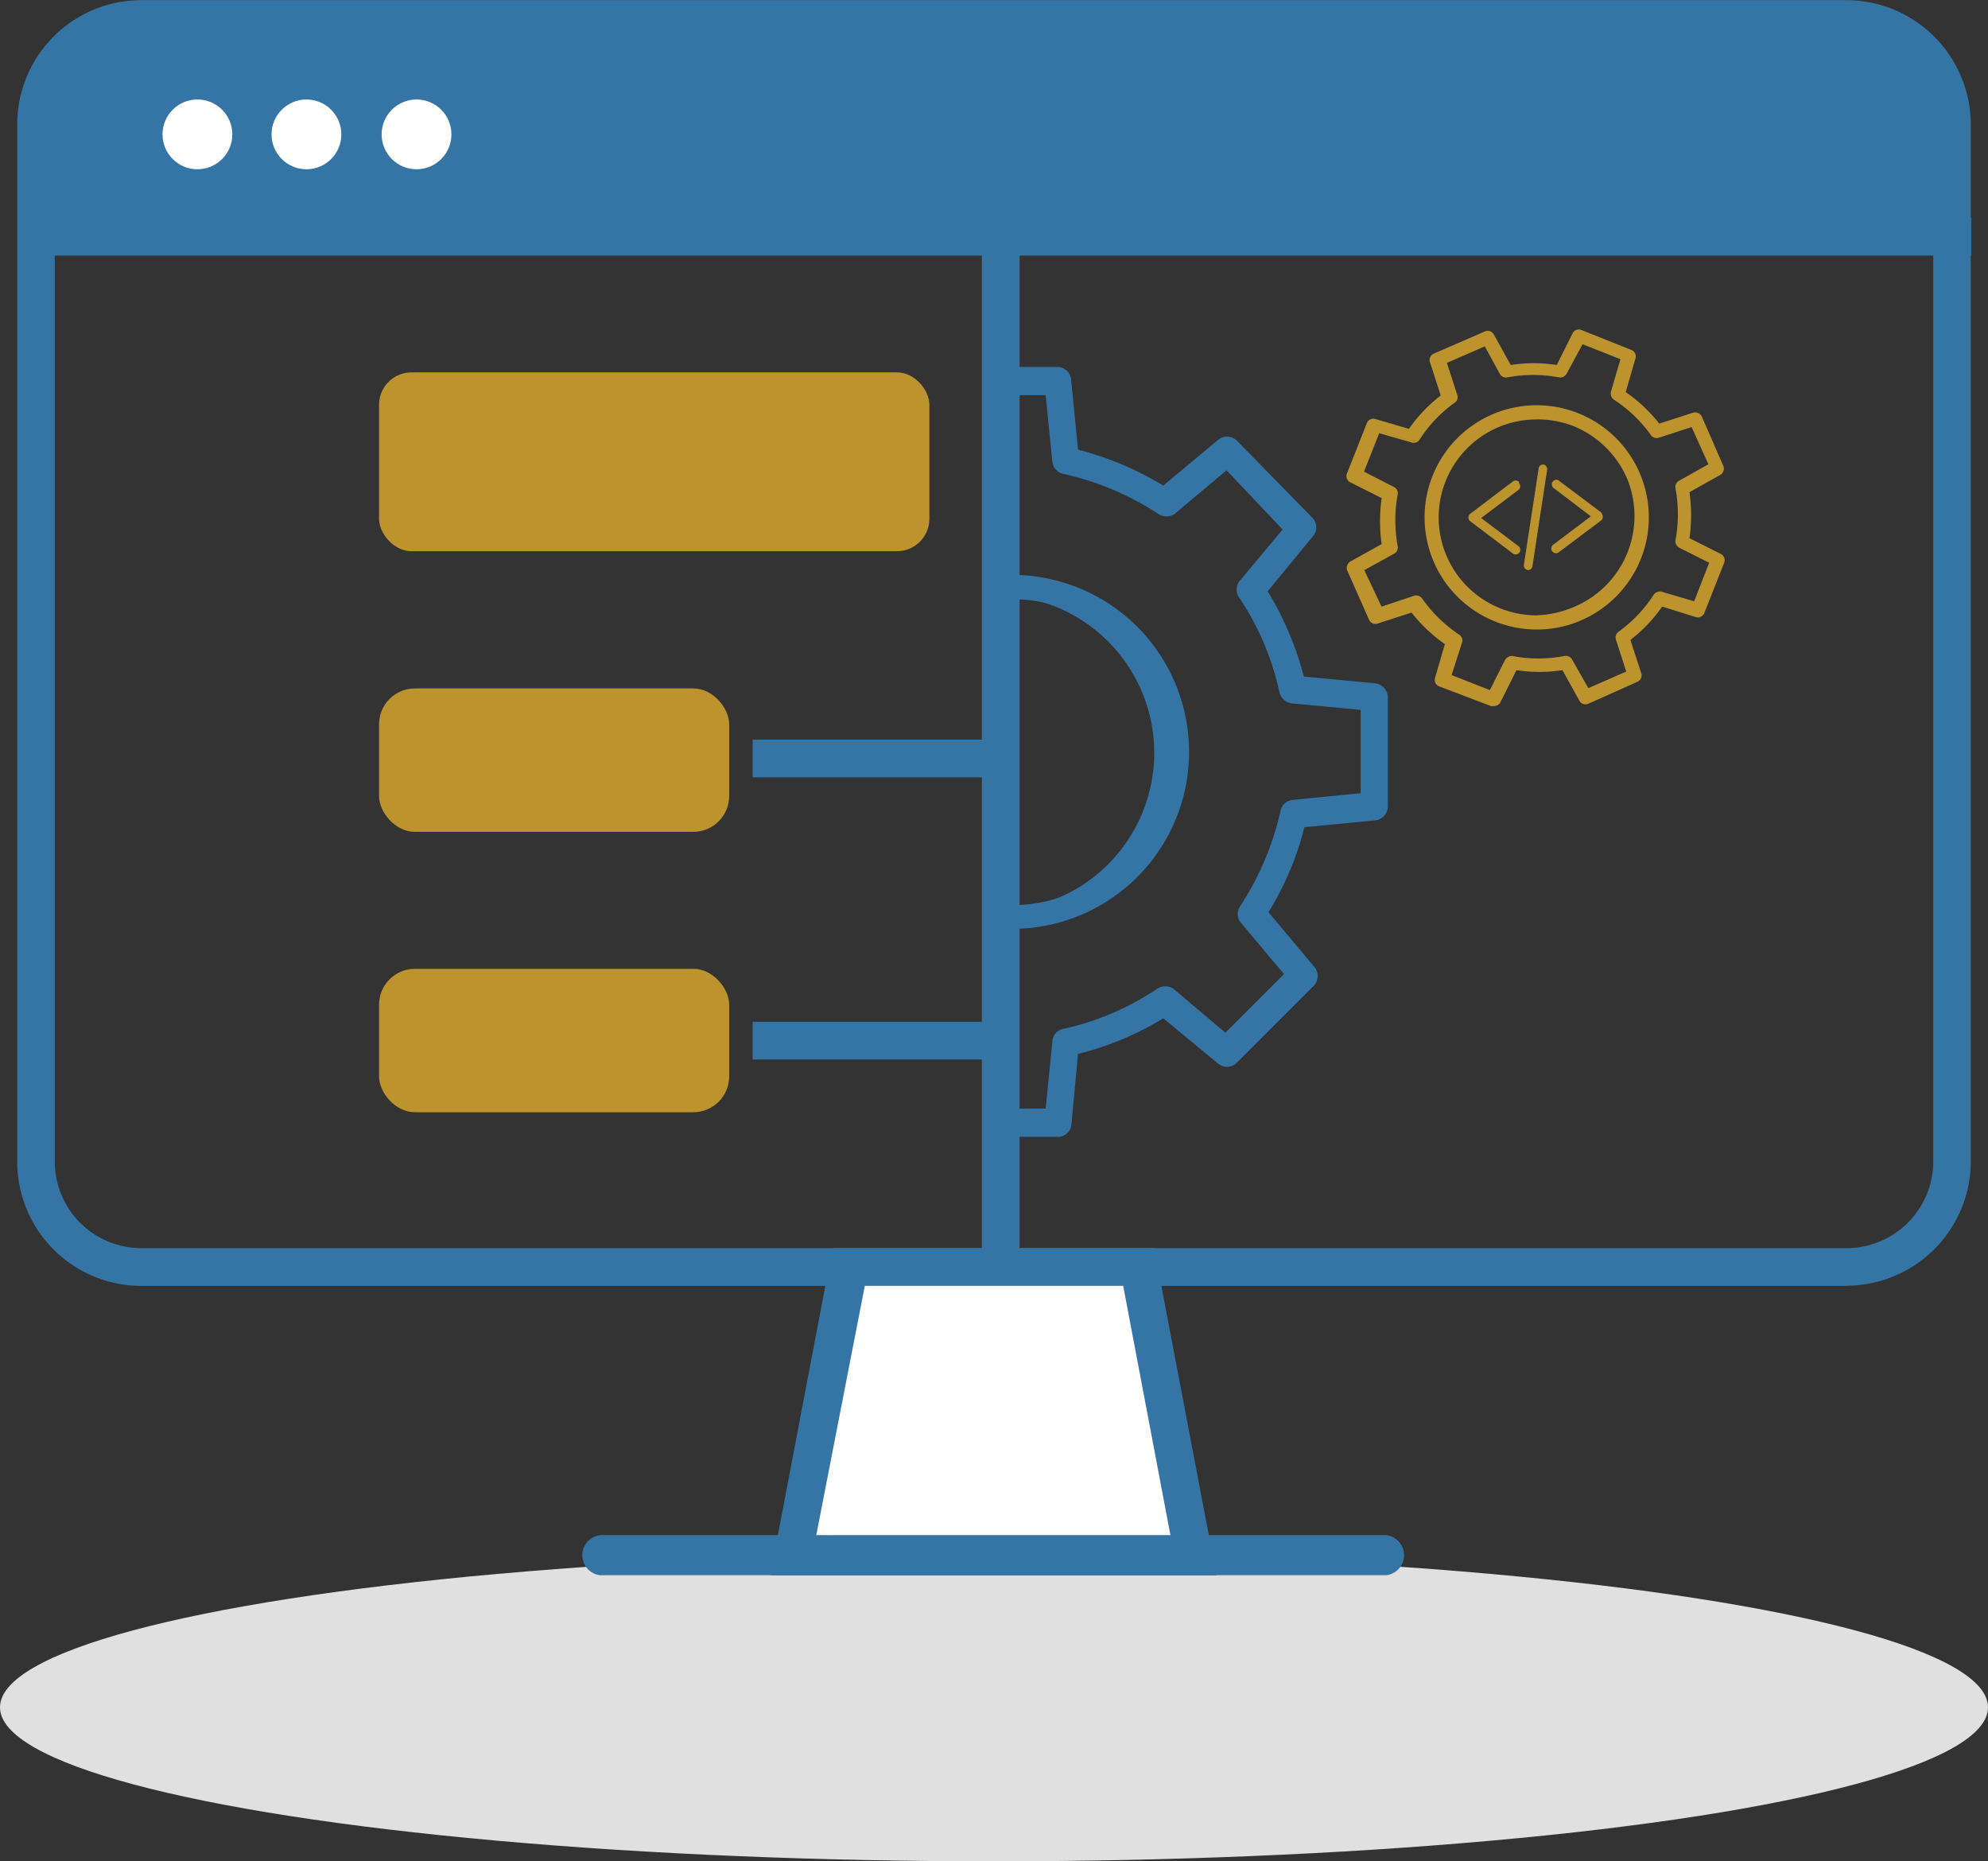 <svg xmlns="http://www.w3.org/2000/svg" width="57.66" height="53.98" viewBox="0 0 57.66 53.98">
  <rect x="0" y="0" width="57.66" height="53.98" fill="#333333" stroke="none"/>
  <g id="immersive-full-stack-and-software-engineer-bootcamp-logo-color" transform="translate(-1.53 -3.53)">
    <ellipse id="Ellipse_162" data-name="Ellipse 162" cx="28.83" cy="4.466" rx="28.83" ry="4.466" transform="translate(1.53 48.577)" fill="#e0e0e0" style="mix-blend-mode: multiply;isolation: isolate"/>
    <g id="Group_5589" data-name="Group 5589" transform="translate(2.572 4.077)">
      <path id="Rectangle_5142" data-name="Rectangle 5142" d="M5.041,4.26h51.3a2.121,2.121,0,0,1,2.1,2.121v4.2H2.92v-4.2A2.121,2.121,0,0,1,5.041,4.26Z" transform="translate(-2.92 -4.26)" fill="#3475a6"/>
    </g>
    <g id="Group_5590" data-name="Group 5590" transform="translate(2.025 3.53)">
      <path id="Path_8890" data-name="Path 8890" d="M55.256,40.821H5.795a3.6,3.6,0,0,1-3.6-3.6V7.135a3.6,3.6,0,0,1,3.6-3.6H55.256a3.612,3.612,0,0,1,3.6,3.6V37.216a3.612,3.612,0,0,1-3.6,3.6ZM5.795,4.632a2.518,2.518,0,0,0-2.511,2.5V37.216a2.511,2.511,0,0,0,2.511,2.511H55.256a2.518,2.518,0,0,0,2.511-2.511V7.135a2.518,2.518,0,0,0-2.511-2.5Z" transform="translate(-2.19 -3.53)" fill="#3475a6"/>
    </g>
    <g id="Group_5591" data-name="Group 5591" transform="translate(23.87 39.727)">
      <path id="Path_8891" data-name="Path 8891" d="M43.846,60.953H32.23l1.589-8.393h8.423Z" transform="translate(-31.563 -52.013)" fill="#fff"/>
      <path id="Path_8892" data-name="Path 8892" d="M44.282,61.318H31.34l1.806-9.488h9.33ZM32.666,60.2H42.956l-1.379-7.277H34.083Z" transform="translate(-31.34 -51.83)" fill="#3475a6"/>
    </g>
    <g id="Group_5592" data-name="Group 5592" transform="translate(18.42 48.052)">
      <path id="Path_8893" data-name="Path 8893" d="M47.384,64.1h-22.8a.585.585,0,0,1,0-1.162h22.8a.585.585,0,0,1,0,1.162Z" transform="translate(-24.068 -62.94)" fill="#3475a6"/>
    </g>
    <g id="Ellipse_12" data-name="Ellipse 12" transform="translate(6.244 6.415)">
      <circle id="Ellipse_148" data-name="Ellipse 148" cx="1.012" cy="1.012" r="1.012" transform="translate(0 0)" fill="#fff"/>
    </g>
    <g id="Ellipse_13" data-name="Ellipse 13" transform="translate(9.406 6.415)">
      <circle id="Ellipse_149" data-name="Ellipse 149" cx="1.012" cy="1.012" r="1.012" transform="translate(0 0)" fill="#fff"/>
    </g>
    <g id="Ellipse_14" data-name="Ellipse 14" transform="translate(12.599 6.415)">
      <circle id="Ellipse_150" data-name="Ellipse 150" cx="1.012" cy="1.012" r="1.012" transform="translate(0 0)" fill="#fff"/>
    </g>
    <g id="Group_5593" data-name="Group 5593" transform="translate(2.572 9.848)">
      <rect id="Rectangle_5143" data-name="Rectangle 5143" width="56.131" height="1.094" fill="#3475a6"/>
    </g>
    <g id="Group_5600" data-name="Group 5600" transform="translate(12.524 9.848)">
      <g id="Group_5594" data-name="Group 5594" transform="translate(0 4.481)">
        <rect id="Rectangle_5144" data-name="Rectangle 5144" width="15.962" height="5.186" rx="0.94" fill="#bd932e"/>
      </g>
      <g id="Group_5595" data-name="Group 5595" transform="translate(0 13.647)">
        <rect id="Rectangle_5145" data-name="Rectangle 5145" width="10.155" height="4.159" rx="1.04" fill="#bd932e"/>
      </g>
      <g id="Group_5596" data-name="Group 5596" transform="translate(0 21.778)">
        <rect id="Rectangle_5146" data-name="Rectangle 5146" width="10.155" height="4.159" rx="1.04" fill="#bd932e"/>
      </g>
      <g id="Group_5597" data-name="Group 5597" transform="translate(10.836 15.131)">
        <rect id="Rectangle_5147" data-name="Rectangle 5147" width="7.577" height="1.094" fill="#3475a6"/>
      </g>
      <g id="Group_5598" data-name="Group 5598" transform="translate(10.836 23.314)">
        <rect id="Rectangle_5148" data-name="Rectangle 5148" width="7.134" height="1.094" fill="#3475a6"/>
      </g>
      <g id="Group_5599" data-name="Group 5599" transform="translate(17.484)">
        <rect id="Rectangle_5149" data-name="Rectangle 5149" width="1.094" height="30.344" transform="translate(0)" fill="#3475a6"/>
      </g>
    </g>
    <g id="Group_5612" data-name="Group 5612" transform="translate(30.42 13.076)">
      <g id="Group_5603" data-name="Group 5603" transform="translate(0 1.096)">
        <g id="Group_5601" data-name="Group 5601">
          <path id="Path_8894" data-name="Path 8894" d="M51.119,27.083l-2.151-.2a8.9,8.9,0,0,0-1.1-2.608l1.364-1.649a.277.277,0,0,0,0-.367l-2.2-2.248a.27.27,0,0,0-.367,0L45,21.38A8.993,8.993,0,0,0,42.4,20.285l-.2-2.136a.262.262,0,0,0-.277-.24H40.26v.547h1.394l.2,2.083a.262.262,0,0,0,.217.232,8.633,8.633,0,0,1,2.788,1.177.285.285,0,0,0,.322,0l1.626-1.356,1.844,1.881-1.341,1.619a.27.27,0,0,0,0,.322,8.243,8.243,0,0,1,1.177,2.78.285.285,0,0,0,.247.217l2.113.2v2.653l-2.083.2a.285.285,0,0,0-.247.217,8.476,8.476,0,0,1-1.177,2.788.27.27,0,0,0,0,.322l1.341,1.611L46.81,37.29l-1.626-1.326a.27.27,0,0,0-.322,0,8.094,8.094,0,0,1-2.788,1.169.27.27,0,0,0-.217.232l-.2,2.083H40.26v.547H41.9a.255.255,0,0,0,.27-.24l.21-2.136a8.686,8.686,0,0,0,2.608-1.094l1.649,1.364a.277.277,0,0,0,.367,0l2.248-2.248a.277.277,0,0,0,0-.367l-1.371-1.656a8.858,8.858,0,0,0,1.1-2.6l2.136-.21a.277.277,0,0,0,.255-.27V27.36a.292.292,0,0,0-.255-.277Z" transform="translate(-40.125 -17.775)" fill="#3475a6"/>
          <path id="Path_8895" data-name="Path 8895" d="M41.864,40.055H40.08v-.817h1.439l.195-1.963a.39.39,0,0,1,.33-.352,7.944,7.944,0,0,0,2.7-1.154.42.42,0,0,1,.487,0l1.5,1.267,1.7-1.7-1.259-1.5a.4.4,0,0,1,0-.487A8.393,8.393,0,0,0,48.331,30.6a.4.4,0,0,1,.36-.315l1.963-.195V27.675l-1.986-.187a.427.427,0,0,1-.367-.315,7.936,7.936,0,0,0-1.162-2.743.4.4,0,0,1,0-.487l1.252-1.5-1.626-1.716-1.5,1.259a.42.42,0,0,1-.487,0,8.288,8.288,0,0,0-2.743-1.154.4.4,0,0,1-.322-.352l-.195-1.933H40.08V17.73h1.776a.4.4,0,0,1,.4.36l.2,2.038a9.083,9.083,0,0,1,2.473,1.042l1.574-1.311a.412.412,0,0,1,.555,0l2.2,2.248a.4.4,0,0,1,0,.547l-1.3,1.581a9.173,9.173,0,0,1,1.049,2.473l2.061.195a.42.42,0,0,1,.375.4V30.47a.412.412,0,0,1-.382.412l-2.038.195a8.716,8.716,0,0,1-1.042,2.466L49.3,35.116a.412.412,0,0,1,0,.555L47.05,37.919a.4.4,0,0,1-.547,0l-1.574-1.3a8.746,8.746,0,0,1-2.473,1.034l-.187,2.016a.4.4,0,0,1-.4.39Zm-1.5-.27h1.5A.127.127,0,0,0,42,39.673h0l.217-2.248h.1a8.521,8.521,0,0,0,2.57-1.079l.082-.052,1.724,1.439a.15.15,0,0,0,.187,0l2.248-2.248a.135.135,0,0,0,0-.18l-1.439-1.731.052-.082a8.9,8.9,0,0,0,1.087-2.563v-.1l2.248-.217a.142.142,0,0,0,.127-.142V27.322a.135.135,0,0,0-.127-.135h0l-2.248-.217v-.1a8.416,8.416,0,0,0-1.087-2.563l-.052-.082L49.118,22.5a.127.127,0,0,0,0-.18l-2.2-2.248a.15.15,0,0,0-.187,0L45,21.507l-.082-.052a8.671,8.671,0,0,0-2.563-1.079h-.1l-.217-2.248a.127.127,0,0,0-.127-.12h-1.5v.277h1.379L42,20.5a.142.142,0,0,0,.1.112,8.334,8.334,0,0,1,2.84,1.192.135.135,0,0,0,.157,0l1.664-1.439L48.8,22.429l-1.416,1.716a.127.127,0,0,0,0,.157,8.3,8.3,0,0,1,1.192,2.833.135.135,0,0,0,.127.1l2.248.217v2.908l-2.248.21a.157.157,0,0,0-.127.1,8.566,8.566,0,0,1-1.2,2.84.135.135,0,0,0,0,.157l1.416,1.709-2.023,2.031L45.049,36a.135.135,0,0,0-.157,0,8.3,8.3,0,0,1-2.833,1.192.12.12,0,0,0-.1.112l-.217,2.211H40.357Z" transform="translate(-40.08 -17.73)" fill="#3475a6"/>
        </g>
        <g id="Group_5602" data-name="Group 5602" transform="translate(0.03 6.034)">
          <path id="Path_8896" data-name="Path 8896" d="M45.311,30.961A5,5,0,0,0,40.32,26h-.06v.427h.06a4.571,4.571,0,0,1,0,9.135h-.06v.427h.06a5.006,5.006,0,0,0,4.991-5.029Z" transform="translate(-40.155 -25.837)" fill="#3475a6"/>
          <path id="Path_8897" data-name="Path 8897" d="M40.285,36.04H40.12V35.35h.142l.052.135V35.35a4.437,4.437,0,1,0,.112-8.866H40.12v-.7h.195a5.133,5.133,0,1,1,.12,10.259h-.12ZM40.285,35.9Zm.082-.285v.15a4.871,4.871,0,0,0,0-9.742v.15a4.706,4.706,0,0,1,0,9.405Z" transform="translate(-40.12 -25.782)" fill="#3475a6"/>
        </g>
      </g>
      <g id="Group_5611" data-name="Group 5611" transform="translate(10.161)">
        <g id="Group_5606" data-name="Group 5606">
          <g id="Group_5604" data-name="Group 5604">
            <path id="Path_8898" data-name="Path 8898" d="M63.728,18.753l-1.027.33a4.309,4.309,0,0,0-1.019-.967l.3-1.027a.15.15,0,0,0-.082-.165l-1.454-.577a.135.135,0,0,0-.165.067l-.487.952a4.4,4.4,0,0,0-1.4,0l-.525-.937a.12.12,0,0,0-.165-.052l-1.446.63a.127.127,0,0,0-.075.157l.33,1.019a4.5,4.5,0,0,0-.974,1.019l-1.027-.292a.127.127,0,0,0-.157.075l-.577,1.5a.135.135,0,0,0,.06.172l.952.48a4.444,4.444,0,0,0,0,1.409l-.944.525a.135.135,0,0,0-.067.172l.63,1.439a.142.142,0,0,0,.172.075l1.019-.337a4.234,4.234,0,0,0,1.027.974l-.3,1.019a.135.135,0,0,0,.082.165l1.5.577a.15.15,0,0,0,.172-.067l.48-.959a4.234,4.234,0,0,0,1.409,0l.517.937a.135.135,0,0,0,.172.052l1.439-.63a.127.127,0,0,0,.075-.165l-.33-1.012a4.339,4.339,0,0,0,.974-1.019l1.027.292a.135.135,0,0,0,.165-.075l.57-1.461a.135.135,0,0,0-.06-.172l-.952-.48a4.444,4.444,0,0,0,0-1.409l.869-.547a.135.135,0,0,0,.06-.172l-.63-1.446a.135.135,0,0,0-.135-.067Zm.5,1.5-.914.51a.142.142,0,0,0-.067.142,4.235,4.235,0,0,1,0,1.5.135.135,0,0,0,.067.135l.937.472-.487,1.229-1-.285a.135.135,0,0,0-.15.06A3.994,3.994,0,0,1,61.578,25.1a.15.15,0,0,0-.052.15l.322.989-1.162.547-.51-.907a.127.127,0,0,0-.142-.067,4.234,4.234,0,0,1-1.5,0,.127.127,0,0,0-.142.067l-.465.937-1.237-.487.247-.982a.142.142,0,0,0-.06-.15,3.964,3.964,0,0,1-1.087-1.034.142.142,0,0,0-.157-.045l-1,.322-.525-1.214.914-.51a.142.142,0,0,0,.075-.142,4.069,4.069,0,0,1,0-1.5.142.142,0,0,0-.075-.142l-.937-.472.487-1.229,1,.285a.15.15,0,0,0,.15-.052,4.107,4.107,0,0,1,1.019-1.132.112.112,0,0,0,.052-.142l-.322-1L57.7,16.67l.5.914a.142.142,0,0,0,.142.067,4.242,4.242,0,0,1,1.5,0,.135.135,0,0,0,.142-.067l.472-.937,1.214.487-.285,1a.142.142,0,0,0,.052.15,4.227,4.227,0,0,1,1.094,1.034.142.142,0,0,0,.157.052l1-.292Z" transform="translate(-53.67 -16.286)" fill="#bd932e"/>
            <path id="Path_8899" data-name="Path 8899" d="M57.911,27.2h-.075l-1.5-.57a.2.2,0,0,1-.127-.247l.285-.982a4.5,4.5,0,0,1-.967-.914l-.974.315a.2.2,0,0,1-.255-.1l-.637-1.439a.217.217,0,0,1,.1-.262l.9-.5a4.684,4.684,0,0,1,0-1.334l-.907-.457a.2.2,0,0,1-.1-.255l.577-1.461a.2.2,0,0,1,.247-.12l.974.285a4.346,4.346,0,0,1,.922-.967l-.315-.974a.2.2,0,0,1,.112-.24l1.484-.644a.2.2,0,0,1,.255.082l.495.892a4.2,4.2,0,0,1,1.334,0l.457-.914a.2.2,0,0,1,.262-.1l1.446.577a.2.2,0,0,1,.12.24l-.285.982a4.5,4.5,0,0,1,.974.914l.974-.315a.217.217,0,0,1,.255.1l.63,1.446a.21.21,0,0,1-.1.262l-.884.495a4.684,4.684,0,0,1,0,1.334l.907.457a.2.2,0,0,1,.1.255L64.019,24.5a.2.2,0,0,1-.24.12l-.982-.307a4.347,4.347,0,0,1-.922.967l.315.967a.2.2,0,0,1-.112.247l-1.424.637a.2.2,0,0,1-.255-.082l-.495-.892a4.422,4.422,0,0,1-1.334,0l-.457.914a.21.21,0,0,1-.2.127Zm-2.293-2.885v.045a4.189,4.189,0,0,0,1,.952h.037l-.307,1.072a.075.075,0,0,0,.037.082l1.461.57a.075.075,0,0,0,.082,0l.51-1h.045a4.3,4.3,0,0,0,1.386,0h.052l.54.974a.06.06,0,0,0,.082,0L62,26.372a.06.06,0,0,0,0-.075l-.345-1.064h0a4.294,4.294,0,0,0,.952-1v-.045l1.072.315a.075.075,0,0,0,.082-.045L64.334,23a.06.06,0,0,0,0-.082l-1-.5V22.37a4.5,4.5,0,0,0,0-1.386v-.052l.974-.54a.067.067,0,0,0,0-.09l-.63-1.439a.06.06,0,0,0-.082,0l-1.072.345V19.17a4.174,4.174,0,0,0-1-.952h-.045l.315-1.072a.075.075,0,0,0-.045-.082L60.3,16.487a.067.067,0,0,0-.082,0l-.51,1h.045a4.3,4.3,0,0,0-1.386,0h-.045l-.547-.974a.06.06,0,0,0-.082,0l-1.439.622a.067.067,0,0,0-.037.082l.345,1.057h0a4.212,4.212,0,0,0-.959,1v.037l-1.072-.307a.067.067,0,0,0-.082.037l-.577,1.461a.06.06,0,0,0,0,.082l1,.5v.052a4.107,4.107,0,0,0,0,1.386v.045l-.989.547a.075.075,0,0,0,0,.09l.622,1.439a.082.082,0,0,0,.09.037Zm2.248,2.6-1.341-.525.307-1.064a.075.075,0,0,0,0-.075A4.107,4.107,0,0,1,55.723,24.2a.075.075,0,0,0-.082,0l-1.057.352L54,23.216l.982-.54a.067.067,0,0,0,0-.067,4.369,4.369,0,0,1,0-1.5.067.067,0,0,0-.037-.075l-.982-.495.532-1.349,1.057.307a.067.067,0,0,0,.075,0,4.287,4.287,0,0,1,1.049-1.184.052.052,0,0,0,0-.067l-.345-1.057,1.334-.577.57.952a.067.067,0,0,0,.067,0,4.407,4.407,0,0,1,1.5,0,.052.052,0,1,0,.1,0l.495-.989,1.341.54L61.4,18.135a.06.06,0,0,0,0,.075,4.129,4.129,0,0,1,1.109,1.057.06.06,0,0,0,.075,0l1.064-.345.577,1.326-.959.54a.075.075,0,0,0,0,.067,4.234,4.234,0,0,1,0,1.5.09.09,0,0,0,0,.067l.989.495-.465,1.394L62.73,24a.052.052,0,0,0-.067,0,4.347,4.347,0,0,1-1.057,1.1.06.06,0,0,0,0,.075l.345,1.049-1.334.577-.54-.967a.06.06,0,0,0-.067,0,4.077,4.077,0,0,1-1.536,0,.09.09,0,0,0-.067.037ZM56.69,26.3l1.109.435.442-.877a.232.232,0,0,1,.217-.112,3.912,3.912,0,0,0,1.5,0,.21.21,0,0,1,.225.1l.472.832,1.1-.48-.3-.929a.2.2,0,0,1,.075-.225,3.964,3.964,0,0,0,1.019-1.072.217.217,0,0,1,.232-.09l.944.277.435-1.117-.877-.442a.21.21,0,0,1-.1-.217,4.077,4.077,0,0,0,0-1.5.2.2,0,0,1,.1-.217l.854-.48-.487-1.079-.944.307a.21.21,0,0,1-.232-.067A3.964,3.964,0,0,0,61.4,18.315a.217.217,0,0,1-.09-.232l.277-.944-1.1-.435-.465.862a.21.21,0,0,1-.217.1,4.077,4.077,0,0,0-1.5,0,.2.2,0,0,1-.217-.1l-.435-.8-1.1.48.3.929a.187.187,0,0,1-.075.225,3.964,3.964,0,0,0-1.019,1.072.2.2,0,0,1-.232.082l-.937-.27L54.149,20.4l.877.45a.2.2,0,0,1,.1.21,4.114,4.114,0,0,0,0,1.5.2.2,0,0,1-.1.217l-.869.48.5,1.057L55.6,24a.217.217,0,0,1,.232.075,4.077,4.077,0,0,0,1.072,1.049.2.2,0,0,1,.09.225Z" transform="translate(-53.638 -16.268)" fill="#bd932e"/>
          </g>
          <g id="Group_5605" data-name="Group 5605" transform="translate(2.264 2.204)">
            <path id="Path_8900" data-name="Path 8900" d="M58.632,19.57a3.185,3.185,0,1,0,4.2,1.641A3.185,3.185,0,0,0,58.632,19.57Zm2.436,5.583a2.908,2.908,0,1,1,1.5-3.829,2.908,2.908,0,0,1-1.5,3.829Z" transform="translate(-56.676 -19.232)" fill="#bd932e"/>
            <path id="Path_8901" data-name="Path 8901" d="M59.912,25.715a3.252,3.252,0,1,1,1.3-.27A3.192,3.192,0,0,1,59.912,25.715Zm0-6.362a3.215,3.215,0,0,0-1.244.255h0a3.118,3.118,0,1,0,1.244-.255Zm0,6.093a3.05,3.05,0,0,1-1.094-.21A3,3,0,1,1,61.1,25.19h0A3,3,0,0,1,59.912,25.445Zm0-5.823a2.84,2.84,0,1,0,0,5.681,3,3,0,0,0,1.109-.255h0a2.855,2.855,0,0,0,1.5-3.747,2.885,2.885,0,0,0-1.574-1.5,2.915,2.915,0,0,0-1.034-.18Z" transform="translate(-56.659 -19.209)" fill="#bd932e"/>
          </g>
        </g>
        <g id="Group_5610" data-name="Group 5610" transform="translate(3.537 3.926)">
          <g id="Group_5607" data-name="Group 5607" transform="translate(0 0.463)">
            <path id="Path_8902" data-name="Path 8902" d="M59.828,22.166a.135.135,0,0,0-.195,0h0L58.4,23.1a.142.142,0,0,0,0,.195h0l1.237.937a.135.135,0,1,0,.187-.195h0l-1.094-.824,1.094-.824a.142.142,0,0,0,0-.195Z" transform="translate(-58.359 -22.125)" fill="#bd932e"/>
          </g>
          <g id="Group_5608" data-name="Group 5608" transform="translate(2.405 0.441)">
            <path id="Path_8903" data-name="Path 8903" d="M63.046,23.066l-1.237-.929a.127.127,0,0,0-.187,0,.135.135,0,0,0,0,.187h0l1.094.832-1.094.824a.136.136,0,0,0,.165.217h0l1.237-.929a.142.142,0,0,0,0-.195h0Z" transform="translate(-61.568 -22.095)" fill="#bd932e"/>
          </g>
          <g id="Group_5609" data-name="Group 5609" transform="translate(1.61)">
            <path id="Path_8904" data-name="Path 8904" d="M61.086,21.509a.127.127,0,0,0-.15.112h0l-.427,2.788a.135.135,0,0,0,.112.157h0a.127.127,0,0,0,.135-.112l.427-2.8A.135.135,0,0,0,61.086,21.509Z" transform="translate(-60.507 -21.507)" fill="#bd932e"/>
          </g>
        </g>
      </g>
    </g>
  </g>
</svg>

